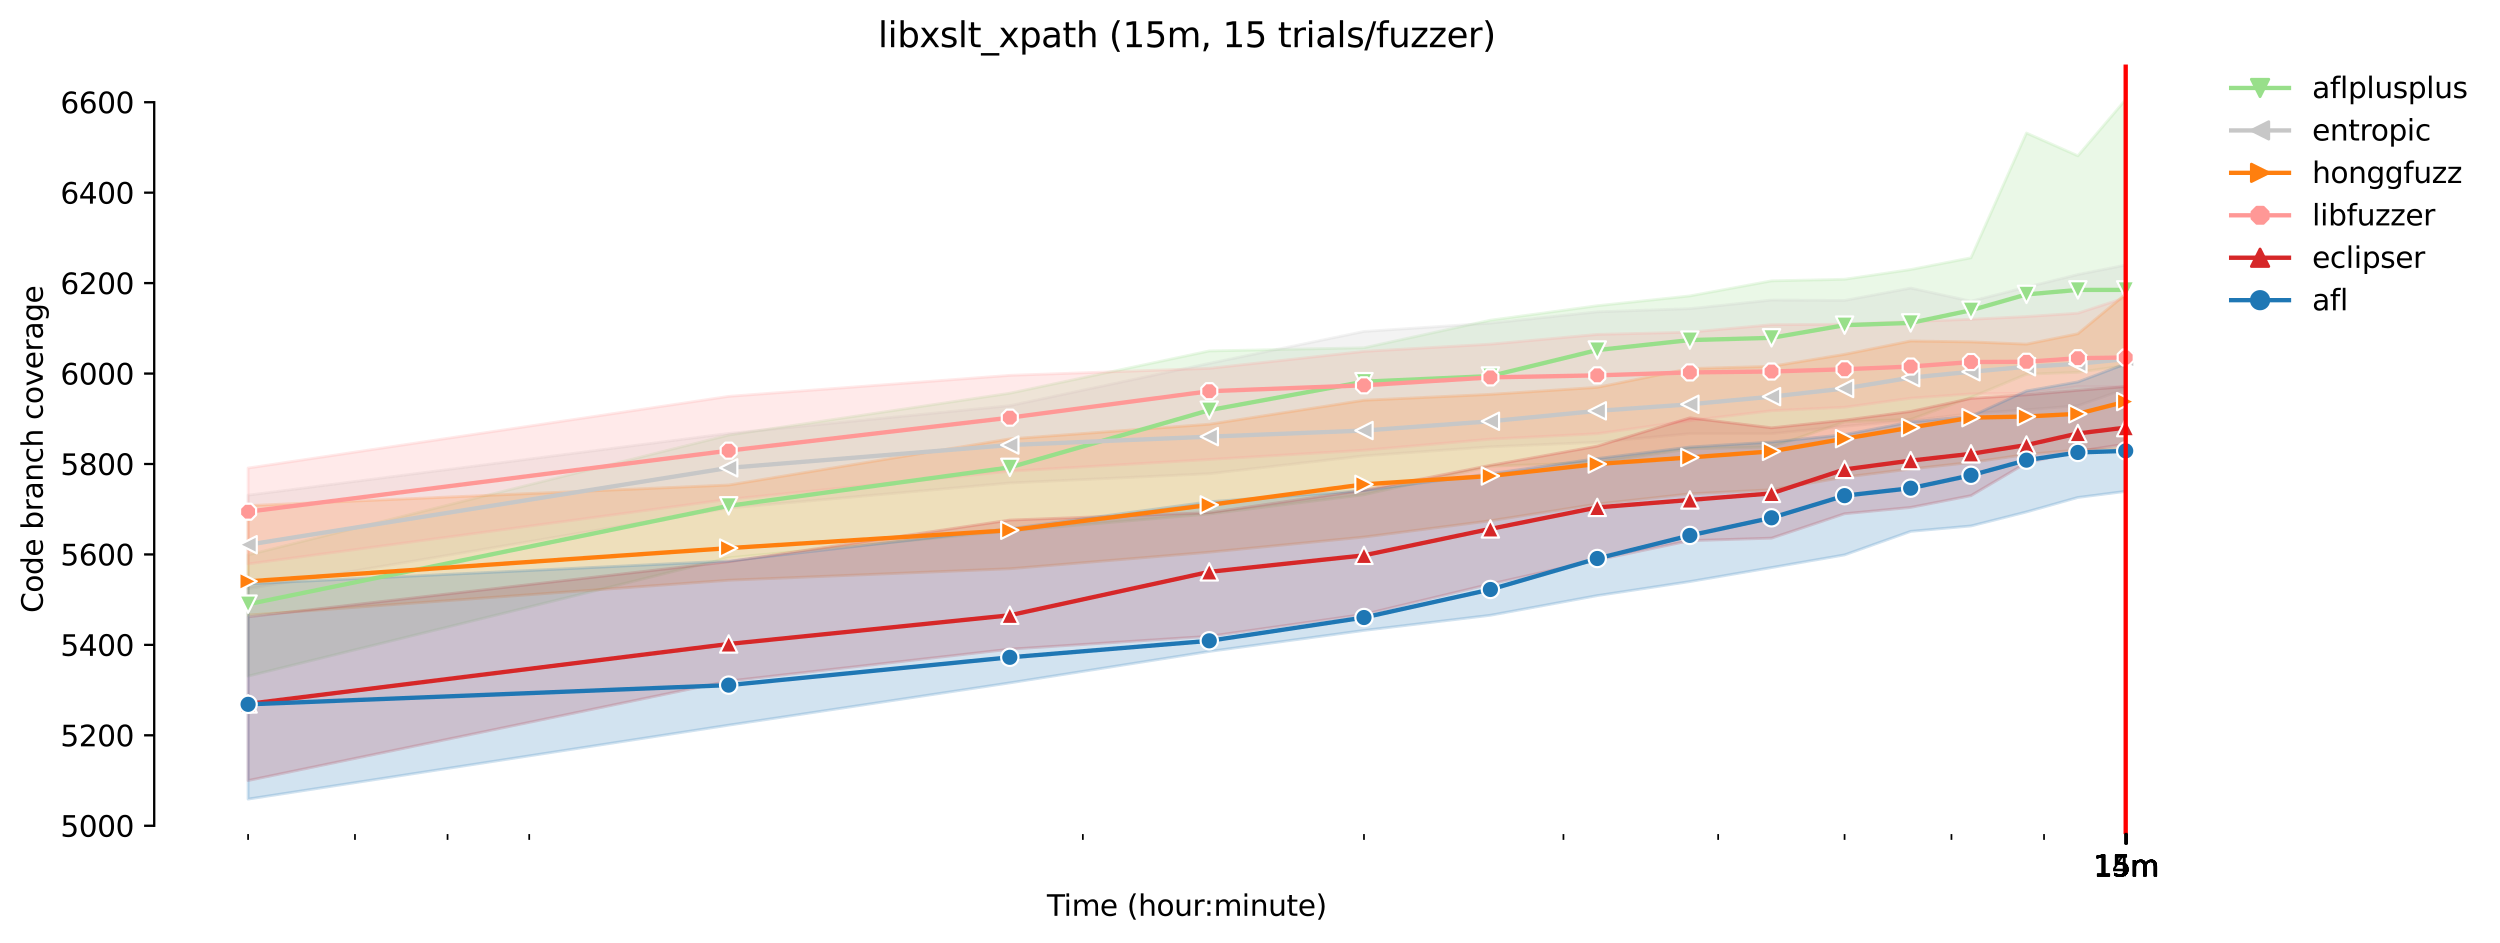 <?xml version="1.0" encoding="utf-8" standalone="no"?>
<!DOCTYPE svg PUBLIC "-//W3C//DTD SVG 1.1//EN"
  "http://www.w3.org/Graphics/SVG/1.1/DTD/svg11.dtd">
<svg xmlns:xlink="http://www.w3.org/1999/xlink" width="864.542pt" height="325.986pt" viewBox="0 0 864.542 325.986" xmlns="http://www.w3.org/2000/svg" version="1.1">
 <defs>
  <style type="text/css">*{stroke-linejoin: round; stroke-linecap: butt}</style>
 </defs>
 <g id="figure_1">
  <g id="patch_1">
   <path d="M 0 325.986 
L 864.542 325.986 
L 864.542 0 
L 0 0 
z
" style="fill: #ffffff"/>
  </g>
  <g id="axes_1">
   <g id="patch_2">
    <path d="M 53.328 288.43 
L 767.568 288.43 
L 767.568 22.318 
L 53.328 22.318 
z
" style="fill: #ffffff"/>
   </g>
   <g id="PolyCollection_1">
    <defs>
     <path id="m0df04fdc2f" d="M 85.794 -134.097 
L 85.794 -92.188 
L 251.989 -133.081 
L 349.208 -142.386 
L 418.185 -148.25 
L 471.688 -154.896 
L 515.404 -164.748 
L 552.364 -166.077 
L 584.381 -170.769 
L 612.622 -171.394 
L 637.884 -180.073 
L 660.737 -180.933 
L 681.6 -188.596 
L 700.791 -196.571 
L 718.56 -197.236 
L 735.103 -199.543 
L 735.103 -291.572 
L 735.103 -291.572 
L 718.56 -272.103 
L 700.791 -279.979 
L 681.6 -236.839 
L 660.737 -232.773 
L 637.884 -229.411 
L 612.622 -228.864 
L 584.381 -223.654 
L 552.364 -220.263 
L 515.404 -215.259 
L 471.688 -205.72 
L 418.185 -204.625 
L 349.208 -190.003 
L 251.989 -175.538 
L 85.794 -134.097 
z
" style="stroke: #98df8a; stroke-opacity: 0.2"/>
    </defs>
    <g clip-path="url(#p9d4919887d)">
     <use xlink:href="#m0df04fdc2f" x="0" y="325.986" style="fill: #98df8a; fill-opacity: 0.2; stroke: #98df8a; stroke-opacity: 0.2"/>
    </g>
   </g>
   <g id="PolyCollection_2">
    <defs>
     <path id="mc975856583" d="M 85.794 -154.74 
L 85.794 -122.369 
L 251.989 -150.283 
L 349.208 -158.962 
L 418.185 -162.168 
L 471.688 -168.345 
L 515.404 -171.472 
L 552.364 -173.036 
L 584.381 -176.007 
L 612.622 -176.007 
L 637.884 -178.588 
L 660.737 -180.542 
L 681.6 -182.966 
L 700.791 -184.296 
L 718.56 -185.703 
L 735.103 -191.489 
L 735.103 -234.337 
L 735.103 -234.337 
L 718.56 -231.053 
L 700.791 -226.675 
L 681.6 -221.827 
L 660.737 -226.362 
L 637.884 -222.087 
L 612.622 -222.218 
L 584.381 -219.246 
L 552.364 -218.152 
L 515.404 -214.242 
L 471.688 -211.365 
L 418.185 -200.324 
L 349.208 -185.703 
L 251.989 -176.103 
L 85.794 -154.74 
z
" style="stroke: #c7c7c7; stroke-opacity: 0.2"/>
    </defs>
    <g clip-path="url(#p9d4919887d)">
     <use xlink:href="#mc975856583" x="0" y="325.986" style="fill: #c7c7c7; fill-opacity: 0.2; stroke: #c7c7c7; stroke-opacity: 0.2"/>
    </g>
   </g>
   <g id="PolyCollection_3">
    <defs>
     <path id="m595de881fe" d="M 85.794 -151.143 
L 85.794 -113.285 
L 251.989 -125.34 
L 349.208 -129.312 
L 418.185 -135.036 
L 471.688 -140.275 
L 515.404 -145.904 
L 552.364 -151.69 
L 584.381 -155.209 
L 612.622 -156.616 
L 637.884 -160.995 
L 660.737 -163.81 
L 681.6 -166.077 
L 700.791 -168.814 
L 718.56 -170.378 
L 735.103 -170.847 
L 735.103 -224.258 
L 735.103 -224.258 
L 718.56 -210.567 
L 700.791 -206.971 
L 681.6 -207.753 
L 660.737 -208.065 
L 637.884 -203.452 
L 612.622 -199.308 
L 584.381 -198.526 
L 552.364 -192.036 
L 515.404 -189.612 
L 471.688 -187.579 
L 418.185 -179.291 
L 349.208 -174.209 
L 251.989 -158.258 
L 85.794 -151.143 
z
" style="stroke: #ff7f0e; stroke-opacity: 0.2"/>
    </defs>
    <g clip-path="url(#p9d4919887d)">
     <use xlink:href="#m595de881fe" x="0" y="325.986" style="fill: #ff7f0e; fill-opacity: 0.2; stroke: #ff7f0e; stroke-opacity: 0.2"/>
    </g>
   </g>
   <g id="PolyCollection_4">
    <defs>
     <path id="m85fdb983ae" d="M 85.794 -164.122 
L 85.794 -130.97 
L 251.989 -153.332 
L 349.208 -163.028 
L 418.185 -167.094 
L 471.688 -170.299 
L 515.404 -174.131 
L 552.364 -176.007 
L 584.381 -180.542 
L 612.622 -183.955 
L 637.884 -185.156 
L 660.737 -188.283 
L 681.6 -189.769 
L 700.791 -190.003 
L 718.56 -192.271 
L 735.103 -192.242 
L 735.103 -223.078 
L 735.103 -223.078 
L 718.56 -217.683 
L 700.791 -216.51 
L 681.6 -215.572 
L 660.737 -214.79 
L 637.884 -213.851 
L 612.622 -213.695 
L 584.381 -211.115 
L 552.364 -210.333 
L 515.404 -206.971 
L 471.688 -204.469 
L 418.185 -198.604 
L 349.208 -196.18 
L 251.989 -188.909 
L 85.794 -164.122 
z
" style="stroke: #ff9896; stroke-opacity: 0.2"/>
    </defs>
    <g clip-path="url(#p9d4919887d)">
     <use xlink:href="#m85fdb983ae" x="0" y="325.986" style="fill: #ff9896; fill-opacity: 0.2; stroke: #ff9896; stroke-opacity: 0.2"/>
    </g>
   </g>
   <g id="PolyCollection_5">
    <defs>
     <path id="mdd833f36ac" d="M 85.794 -112.673 
L 85.794 -56.064 
L 251.989 -90.467 
L 349.208 -101.492 
L 418.185 -105.949 
L 471.688 -113.534 
L 515.404 -124.011 
L 552.364 -132.328 
L 584.381 -139.023 
L 612.622 -139.884 
L 637.884 -148.328 
L 660.737 -150.517 
L 681.6 -154.583 
L 700.791 -165.921 
L 718.56 -169.909 
L 735.103 -172.411 
L 735.103 -192.271 
L 735.103 -192.271 
L 718.56 -191.02 
L 700.791 -189.456 
L 681.6 -188.205 
L 660.737 -183.707 
L 637.884 -180.699 
L 612.622 -178.04 
L 584.381 -181.481 
L 552.364 -171.707 
L 515.404 -165.061 
L 471.688 -156.46 
L 418.185 -148.719 
L 349.208 -146.139 
L 251.989 -131.752 
L 85.794 -112.673 
z
" style="stroke: #d62728; stroke-opacity: 0.2"/>
    </defs>
    <g clip-path="url(#p9d4919887d)">
     <use xlink:href="#mdd833f36ac" x="0" y="325.986" style="fill: #d62728; fill-opacity: 0.2; stroke: #d62728; stroke-opacity: 0.2"/>
    </g>
   </g>
   <g id="PolyCollection_6">
    <defs>
     <path id="mb86ae759e7" d="M 85.794 -124.089 
L 85.794 -49.652 
L 251.989 -75.22 
L 349.208 -89.842 
L 418.185 -100.71 
L 471.688 -107.982 
L 515.404 -113.221 
L 552.364 -120.023 
L 584.381 -124.871 
L 612.622 -129.719 
L 637.884 -134.097 
L 660.737 -142.229 
L 681.6 -144.106 
L 700.791 -148.954 
L 718.56 -153.958 
L 735.103 -156.069 
L 735.103 -200.168 
L 735.103 -200.168 
L 718.56 -193.913 
L 700.791 -190.785 
L 681.6 -182.028 
L 660.737 -180.073 
L 637.884 -175.695 
L 612.622 -173.114 
L 584.381 -171.394 
L 552.364 -167.406 
L 515.404 -162.168 
L 471.688 -156.382 
L 418.185 -152.472 
L 349.208 -143.168 
L 251.989 -131.986 
L 85.794 -124.089 
z
" style="stroke: #1f77b4; stroke-opacity: 0.2"/>
    </defs>
    <g clip-path="url(#p9d4919887d)">
     <use xlink:href="#mb86ae759e7" x="0" y="325.986" style="fill: #1f77b4; fill-opacity: 0.2; stroke: #1f77b4; stroke-opacity: 0.2"/>
    </g>
   </g>
   <g id="matplotlib.axis_1">
    <g id="xtick_1">
     <g id="line2d_1">
      <defs>
       <path id="m7f95dd8f99" d="M 0 0 
L 0 3.5 
" style="stroke: #000000; stroke-width: 0.8"/>
      </defs>
      <g>
       <use xlink:href="#m7f95dd8f99" x="735.103" y="288.43" style="stroke: #000000; stroke-width: 0.8"/>
      </g>
     </g>
     <g id="text_1">
      <!-- 14m -->
      <g transform="translate(723.87 303.029) scale(0.1 -0.1)">
       <defs>
        <path id="DejaVuSans-31" d="M 794 531 
L 1825 531 
L 1825 4091 
L 703 3866 
L 703 4441 
L 1819 4666 
L 2450 4666 
L 2450 531 
L 3481 531 
L 3481 0 
L 794 0 
L 794 531 
z
" transform="scale(0.016)"/>
        <path id="DejaVuSans-34" d="M 2419 4116 
L 825 1625 
L 2419 1625 
L 2419 4116 
z
M 2253 4666 
L 3047 4666 
L 3047 1625 
L 3713 1625 
L 3713 1100 
L 3047 1100 
L 3047 0 
L 2419 0 
L 2419 1100 
L 313 1100 
L 313 1709 
L 2253 4666 
z
" transform="scale(0.016)"/>
        <path id="DejaVuSans-6d" d="M 3328 2828 
Q 3544 3216 3844 3400 
Q 4144 3584 4550 3584 
Q 5097 3584 5394 3201 
Q 5691 2819 5691 2113 
L 5691 0 
L 5113 0 
L 5113 2094 
Q 5113 2597 4934 2840 
Q 4756 3084 4391 3084 
Q 3944 3084 3684 2787 
Q 3425 2491 3425 1978 
L 3425 0 
L 2847 0 
L 2847 2094 
Q 2847 2600 2669 2842 
Q 2491 3084 2119 3084 
Q 1678 3084 1418 2786 
Q 1159 2488 1159 1978 
L 1159 0 
L 581 0 
L 581 3500 
L 1159 3500 
L 1159 2956 
Q 1356 3278 1631 3431 
Q 1906 3584 2284 3584 
Q 2666 3584 2933 3390 
Q 3200 3197 3328 2828 
z
" transform="scale(0.016)"/>
       </defs>
       <use xlink:href="#DejaVuSans-31"/>
       <use xlink:href="#DejaVuSans-34" x="63.623"/>
       <use xlink:href="#DejaVuSans-6d" x="127.246"/>
      </g>
     </g>
    </g>
    <g id="xtick_2">
     <g id="line2d_2">
      <g>
       <use xlink:href="#m7f95dd8f99" x="735.127" y="288.43" style="stroke: #000000; stroke-width: 0.8"/>
      </g>
     </g>
     <g id="text_2">
      <!-- 15m -->
      <g transform="translate(723.894 303.029) scale(0.1 -0.1)">
       <defs>
        <path id="DejaVuSans-35" d="M 691 4666 
L 3169 4666 
L 3169 4134 
L 1269 4134 
L 1269 2991 
Q 1406 3038 1543 3061 
Q 1681 3084 1819 3084 
Q 2600 3084 3056 2656 
Q 3513 2228 3513 1497 
Q 3513 744 3044 326 
Q 2575 -91 1722 -91 
Q 1428 -91 1123 -41 
Q 819 9 494 109 
L 494 744 
Q 775 591 1075 516 
Q 1375 441 1709 441 
Q 2250 441 2565 725 
Q 2881 1009 2881 1497 
Q 2881 1984 2565 2268 
Q 2250 2553 1709 2553 
Q 1456 2553 1204 2497 
Q 953 2441 691 2322 
L 691 4666 
z
" transform="scale(0.016)"/>
       </defs>
       <use xlink:href="#DejaVuSans-31"/>
       <use xlink:href="#DejaVuSans-35" x="63.623"/>
       <use xlink:href="#DejaVuSans-6d" x="127.246"/>
      </g>
     </g>
    </g>
    <g id="xtick_3">
     <g id="line2d_3">
      <g>
       <use xlink:href="#m7f95dd8f99" x="735.151" y="288.43" style="stroke: #000000; stroke-width: 0.8"/>
      </g>
     </g>
     <g id="text_3">
      <!-- 15m -->
      <g transform="translate(723.918 303.029) scale(0.1 -0.1)">
       <use xlink:href="#DejaVuSans-31"/>
       <use xlink:href="#DejaVuSans-35" x="63.623"/>
       <use xlink:href="#DejaVuSans-6d" x="127.246"/>
      </g>
     </g>
    </g>
    <g id="xtick_4">
     <g id="line2d_4">
      <g>
       <use xlink:href="#m7f95dd8f99" x="735.175" y="288.43" style="stroke: #000000; stroke-width: 0.8"/>
      </g>
     </g>
     <g id="text_4">
      <!-- 15m -->
      <g transform="translate(723.942 303.029) scale(0.1 -0.1)">
       <use xlink:href="#DejaVuSans-31"/>
       <use xlink:href="#DejaVuSans-35" x="63.623"/>
       <use xlink:href="#DejaVuSans-6d" x="127.246"/>
      </g>
     </g>
    </g>
    <g id="xtick_5">
     <g id="line2d_5">
      <g>
       <use xlink:href="#m7f95dd8f99" x="735.199" y="288.43" style="stroke: #000000; stroke-width: 0.8"/>
      </g>
     </g>
     <g id="text_5">
      <!-- 15m -->
      <g transform="translate(723.967 303.029) scale(0.1 -0.1)">
       <use xlink:href="#DejaVuSans-31"/>
       <use xlink:href="#DejaVuSans-35" x="63.623"/>
       <use xlink:href="#DejaVuSans-6d" x="127.246"/>
      </g>
     </g>
    </g>
    <g id="xtick_6">
     <g id="line2d_6">
      <g>
       <use xlink:href="#m7f95dd8f99" x="735.224" y="288.43" style="stroke: #000000; stroke-width: 0.8"/>
      </g>
     </g>
     <g id="text_6">
      <!-- 15m -->
      <g transform="translate(723.991 303.029) scale(0.1 -0.1)">
       <use xlink:href="#DejaVuSans-31"/>
       <use xlink:href="#DejaVuSans-35" x="63.623"/>
       <use xlink:href="#DejaVuSans-6d" x="127.246"/>
      </g>
     </g>
    </g>
    <g id="xtick_7">
     <g id="line2d_7">
      <g>
       <use xlink:href="#m7f95dd8f99" x="735.248" y="288.43" style="stroke: #000000; stroke-width: 0.8"/>
      </g>
     </g>
     <g id="text_7">
      <!-- 15m -->
      <g transform="translate(724.015 303.029) scale(0.1 -0.1)">
       <use xlink:href="#DejaVuSans-31"/>
       <use xlink:href="#DejaVuSans-35" x="63.623"/>
       <use xlink:href="#DejaVuSans-6d" x="127.246"/>
      </g>
     </g>
    </g>
    <g id="xtick_8">
     <g id="line2d_8">
      <g>
       <use xlink:href="#m7f95dd8f99" x="735.272" y="288.43" style="stroke: #000000; stroke-width: 0.8"/>
      </g>
     </g>
     <g id="text_8">
      <!-- 15m -->
      <g transform="translate(724.039 303.029) scale(0.1 -0.1)">
       <use xlink:href="#DejaVuSans-31"/>
       <use xlink:href="#DejaVuSans-35" x="63.623"/>
       <use xlink:href="#DejaVuSans-6d" x="127.246"/>
      </g>
     </g>
    </g>
    <g id="xtick_9">
     <g id="line2d_9">
      <g>
       <use xlink:href="#m7f95dd8f99" x="735.296" y="288.43" style="stroke: #000000; stroke-width: 0.8"/>
      </g>
     </g>
     <g id="text_9">
      <!-- 15m -->
      <g transform="translate(724.064 303.029) scale(0.1 -0.1)">
       <use xlink:href="#DejaVuSans-31"/>
       <use xlink:href="#DejaVuSans-35" x="63.623"/>
       <use xlink:href="#DejaVuSans-6d" x="127.246"/>
      </g>
     </g>
    </g>
    <g id="xtick_10">
     <g id="line2d_10">
      <g>
       <use xlink:href="#m7f95dd8f99" x="735.321" y="288.43" style="stroke: #000000; stroke-width: 0.8"/>
      </g>
     </g>
     <g id="text_10">
      <!-- 15m -->
      <g transform="translate(724.088 303.029) scale(0.1 -0.1)">
       <use xlink:href="#DejaVuSans-31"/>
       <use xlink:href="#DejaVuSans-35" x="63.623"/>
       <use xlink:href="#DejaVuSans-6d" x="127.246"/>
      </g>
     </g>
    </g>
    <g id="xtick_11">
     <g id="line2d_11">
      <g>
       <use xlink:href="#m7f95dd8f99" x="735.345" y="288.43" style="stroke: #000000; stroke-width: 0.8"/>
      </g>
     </g>
     <g id="text_11">
      <!-- 15m -->
      <g transform="translate(724.112 303.029) scale(0.1 -0.1)">
       <use xlink:href="#DejaVuSans-31"/>
       <use xlink:href="#DejaVuSans-35" x="63.623"/>
       <use xlink:href="#DejaVuSans-6d" x="127.246"/>
      </g>
     </g>
    </g>
    <g id="xtick_12">
     <g id="line2d_12">
      <g>
       <use xlink:href="#m7f95dd8f99" x="735.369" y="288.43" style="stroke: #000000; stroke-width: 0.8"/>
      </g>
     </g>
     <g id="text_12">
      <!-- 15m -->
      <g transform="translate(724.136 303.029) scale(0.1 -0.1)">
       <use xlink:href="#DejaVuSans-31"/>
       <use xlink:href="#DejaVuSans-35" x="63.623"/>
       <use xlink:href="#DejaVuSans-6d" x="127.246"/>
      </g>
     </g>
    </g>
    <g id="xtick_13">
     <g id="line2d_13">
      <defs>
       <path id="me5aa7cb7be" d="M 0 0 
L 0 2 
" style="stroke: #000000; stroke-width: 0.6"/>
      </defs>
      <g>
       <use xlink:href="#me5aa7cb7be" x="85.794" y="288.43" style="stroke: #000000; stroke-width: 0.6"/>
      </g>
     </g>
    </g>
    <g id="xtick_14">
     <g id="line2d_14">
      <g>
       <use xlink:href="#me5aa7cb7be" x="122.754" y="288.43" style="stroke: #000000; stroke-width: 0.6"/>
      </g>
     </g>
    </g>
    <g id="xtick_15">
     <g id="line2d_15">
      <g>
       <use xlink:href="#me5aa7cb7be" x="154.771" y="288.43" style="stroke: #000000; stroke-width: 0.6"/>
      </g>
     </g>
    </g>
    <g id="xtick_16">
     <g id="line2d_16">
      <g>
       <use xlink:href="#me5aa7cb7be" x="183.012" y="288.43" style="stroke: #000000; stroke-width: 0.6"/>
      </g>
     </g>
    </g>
    <g id="xtick_17">
     <g id="line2d_17">
      <g>
       <use xlink:href="#me5aa7cb7be" x="374.47" y="288.43" style="stroke: #000000; stroke-width: 0.6"/>
      </g>
     </g>
    </g>
    <g id="xtick_18">
     <g id="line2d_18">
      <g>
       <use xlink:href="#me5aa7cb7be" x="471.688" y="288.43" style="stroke: #000000; stroke-width: 0.6"/>
      </g>
     </g>
    </g>
    <g id="xtick_19">
     <g id="line2d_19">
      <g>
       <use xlink:href="#me5aa7cb7be" x="540.666" y="288.43" style="stroke: #000000; stroke-width: 0.6"/>
      </g>
     </g>
    </g>
    <g id="xtick_20">
     <g id="line2d_20">
      <g>
       <use xlink:href="#me5aa7cb7be" x="594.169" y="288.43" style="stroke: #000000; stroke-width: 0.6"/>
      </g>
     </g>
    </g>
    <g id="xtick_21">
     <g id="line2d_21">
      <g>
       <use xlink:href="#me5aa7cb7be" x="637.884" y="288.43" style="stroke: #000000; stroke-width: 0.6"/>
      </g>
     </g>
    </g>
    <g id="xtick_22">
     <g id="line2d_22">
      <g>
       <use xlink:href="#me5aa7cb7be" x="674.845" y="288.43" style="stroke: #000000; stroke-width: 0.6"/>
      </g>
     </g>
    </g>
    <g id="xtick_23">
     <g id="line2d_23">
      <g>
       <use xlink:href="#me5aa7cb7be" x="706.862" y="288.43" style="stroke: #000000; stroke-width: 0.6"/>
      </g>
     </g>
    </g>
    <g id="text_13">
     <!-- Time (hour:minute) -->
     <g transform="translate(362.041 316.707) scale(0.1 -0.1)">
      <defs>
       <path id="DejaVuSans-54" d="M -19 4666 
L 3928 4666 
L 3928 4134 
L 2272 4134 
L 2272 0 
L 1638 0 
L 1638 4134 
L -19 4134 
L -19 4666 
z
" transform="scale(0.016)"/>
       <path id="DejaVuSans-69" d="M 603 3500 
L 1178 3500 
L 1178 0 
L 603 0 
L 603 3500 
z
M 603 4863 
L 1178 4863 
L 1178 4134 
L 603 4134 
L 603 4863 
z
" transform="scale(0.016)"/>
       <path id="DejaVuSans-65" d="M 3597 1894 
L 3597 1613 
L 953 1613 
Q 991 1019 1311 708 
Q 1631 397 2203 397 
Q 2534 397 2845 478 
Q 3156 559 3463 722 
L 3463 178 
Q 3153 47 2828 -22 
Q 2503 -91 2169 -91 
Q 1331 -91 842 396 
Q 353 884 353 1716 
Q 353 2575 817 3079 
Q 1281 3584 2069 3584 
Q 2775 3584 3186 3129 
Q 3597 2675 3597 1894 
z
M 3022 2063 
Q 3016 2534 2758 2815 
Q 2500 3097 2075 3097 
Q 1594 3097 1305 2825 
Q 1016 2553 972 2059 
L 3022 2063 
z
" transform="scale(0.016)"/>
       <path id="DejaVuSans-20" transform="scale(0.016)"/>
       <path id="DejaVuSans-28" d="M 1984 4856 
Q 1566 4138 1362 3434 
Q 1159 2731 1159 2009 
Q 1159 1288 1364 580 
Q 1569 -128 1984 -844 
L 1484 -844 
Q 1016 -109 783 600 
Q 550 1309 550 2009 
Q 550 2706 781 3412 
Q 1013 4119 1484 4856 
L 1984 4856 
z
" transform="scale(0.016)"/>
       <path id="DejaVuSans-68" d="M 3513 2113 
L 3513 0 
L 2938 0 
L 2938 2094 
Q 2938 2591 2744 2837 
Q 2550 3084 2163 3084 
Q 1697 3084 1428 2787 
Q 1159 2491 1159 1978 
L 1159 0 
L 581 0 
L 581 4863 
L 1159 4863 
L 1159 2956 
Q 1366 3272 1645 3428 
Q 1925 3584 2291 3584 
Q 2894 3584 3203 3211 
Q 3513 2838 3513 2113 
z
" transform="scale(0.016)"/>
       <path id="DejaVuSans-6f" d="M 1959 3097 
Q 1497 3097 1228 2736 
Q 959 2375 959 1747 
Q 959 1119 1226 758 
Q 1494 397 1959 397 
Q 2419 397 2687 759 
Q 2956 1122 2956 1747 
Q 2956 2369 2687 2733 
Q 2419 3097 1959 3097 
z
M 1959 3584 
Q 2709 3584 3137 3096 
Q 3566 2609 3566 1747 
Q 3566 888 3137 398 
Q 2709 -91 1959 -91 
Q 1206 -91 779 398 
Q 353 888 353 1747 
Q 353 2609 779 3096 
Q 1206 3584 1959 3584 
z
" transform="scale(0.016)"/>
       <path id="DejaVuSans-75" d="M 544 1381 
L 544 3500 
L 1119 3500 
L 1119 1403 
Q 1119 906 1312 657 
Q 1506 409 1894 409 
Q 2359 409 2629 706 
Q 2900 1003 2900 1516 
L 2900 3500 
L 3475 3500 
L 3475 0 
L 2900 0 
L 2900 538 
Q 2691 219 2414 64 
Q 2138 -91 1772 -91 
Q 1169 -91 856 284 
Q 544 659 544 1381 
z
M 1991 3584 
L 1991 3584 
z
" transform="scale(0.016)"/>
       <path id="DejaVuSans-72" d="M 2631 2963 
Q 2534 3019 2420 3045 
Q 2306 3072 2169 3072 
Q 1681 3072 1420 2755 
Q 1159 2438 1159 1844 
L 1159 0 
L 581 0 
L 581 3500 
L 1159 3500 
L 1159 2956 
Q 1341 3275 1631 3429 
Q 1922 3584 2338 3584 
Q 2397 3584 2469 3576 
Q 2541 3569 2628 3553 
L 2631 2963 
z
" transform="scale(0.016)"/>
       <path id="DejaVuSans-3a" d="M 750 794 
L 1409 794 
L 1409 0 
L 750 0 
L 750 794 
z
M 750 3309 
L 1409 3309 
L 1409 2516 
L 750 2516 
L 750 3309 
z
" transform="scale(0.016)"/>
       <path id="DejaVuSans-6e" d="M 3513 2113 
L 3513 0 
L 2938 0 
L 2938 2094 
Q 2938 2591 2744 2837 
Q 2550 3084 2163 3084 
Q 1697 3084 1428 2787 
Q 1159 2491 1159 1978 
L 1159 0 
L 581 0 
L 581 3500 
L 1159 3500 
L 1159 2956 
Q 1366 3272 1645 3428 
Q 1925 3584 2291 3584 
Q 2894 3584 3203 3211 
Q 3513 2838 3513 2113 
z
" transform="scale(0.016)"/>
       <path id="DejaVuSans-74" d="M 1172 4494 
L 1172 3500 
L 2356 3500 
L 2356 3053 
L 1172 3053 
L 1172 1153 
Q 1172 725 1289 603 
Q 1406 481 1766 481 
L 2356 481 
L 2356 0 
L 1766 0 
Q 1100 0 847 248 
Q 594 497 594 1153 
L 594 3053 
L 172 3053 
L 172 3500 
L 594 3500 
L 594 4494 
L 1172 4494 
z
" transform="scale(0.016)"/>
       <path id="DejaVuSans-29" d="M 513 4856 
L 1013 4856 
Q 1481 4119 1714 3412 
Q 1947 2706 1947 2009 
Q 1947 1309 1714 600 
Q 1481 -109 1013 -844 
L 513 -844 
Q 928 -128 1133 580 
Q 1338 1288 1338 2009 
Q 1338 2731 1133 3434 
Q 928 4138 513 4856 
z
" transform="scale(0.016)"/>
      </defs>
      <use xlink:href="#DejaVuSans-54"/>
      <use xlink:href="#DejaVuSans-69" x="57.959"/>
      <use xlink:href="#DejaVuSans-6d" x="85.742"/>
      <use xlink:href="#DejaVuSans-65" x="183.154"/>
      <use xlink:href="#DejaVuSans-20" x="244.678"/>
      <use xlink:href="#DejaVuSans-28" x="276.465"/>
      <use xlink:href="#DejaVuSans-68" x="315.479"/>
      <use xlink:href="#DejaVuSans-6f" x="378.857"/>
      <use xlink:href="#DejaVuSans-75" x="440.039"/>
      <use xlink:href="#DejaVuSans-72" x="503.418"/>
      <use xlink:href="#DejaVuSans-3a" x="542.781"/>
      <use xlink:href="#DejaVuSans-6d" x="576.473"/>
      <use xlink:href="#DejaVuSans-69" x="673.885"/>
      <use xlink:href="#DejaVuSans-6e" x="701.668"/>
      <use xlink:href="#DejaVuSans-75" x="765.047"/>
      <use xlink:href="#DejaVuSans-74" x="828.426"/>
      <use xlink:href="#DejaVuSans-65" x="867.635"/>
      <use xlink:href="#DejaVuSans-29" x="929.158"/>
     </g>
    </g>
   </g>
   <g id="matplotlib.axis_2">
    <g id="ytick_1">
     <g id="line2d_24">
      <defs>
       <path id="me5cffc9bcb" d="M 0 0 
L -3.5 0 
" style="stroke: #000000; stroke-width: 0.8"/>
      </defs>
      <g>
       <use xlink:href="#me5cffc9bcb" x="53.328" y="285.561" style="stroke: #000000; stroke-width: 0.8"/>
      </g>
     </g>
     <g id="text_14">
      <!-- 5000 -->
      <g transform="translate(20.878 289.36) scale(0.1 -0.1)">
       <defs>
        <path id="DejaVuSans-30" d="M 2034 4250 
Q 1547 4250 1301 3770 
Q 1056 3291 1056 2328 
Q 1056 1369 1301 889 
Q 1547 409 2034 409 
Q 2525 409 2770 889 
Q 3016 1369 3016 2328 
Q 3016 3291 2770 3770 
Q 2525 4250 2034 4250 
z
M 2034 4750 
Q 2819 4750 3233 4129 
Q 3647 3509 3647 2328 
Q 3647 1150 3233 529 
Q 2819 -91 2034 -91 
Q 1250 -91 836 529 
Q 422 1150 422 2328 
Q 422 3509 836 4129 
Q 1250 4750 2034 4750 
z
" transform="scale(0.016)"/>
       </defs>
       <use xlink:href="#DejaVuSans-35"/>
       <use xlink:href="#DejaVuSans-30" x="63.623"/>
       <use xlink:href="#DejaVuSans-30" x="127.246"/>
       <use xlink:href="#DejaVuSans-30" x="190.869"/>
      </g>
     </g>
    </g>
    <g id="ytick_2">
     <g id="line2d_25">
      <g>
       <use xlink:href="#me5cffc9bcb" x="53.328" y="254.285" style="stroke: #000000; stroke-width: 0.8"/>
      </g>
     </g>
     <g id="text_15">
      <!-- 5200 -->
      <g transform="translate(20.878 258.084) scale(0.1 -0.1)">
       <defs>
        <path id="DejaVuSans-32" d="M 1228 531 
L 3431 531 
L 3431 0 
L 469 0 
L 469 531 
Q 828 903 1448 1529 
Q 2069 2156 2228 2338 
Q 2531 2678 2651 2914 
Q 2772 3150 2772 3378 
Q 2772 3750 2511 3984 
Q 2250 4219 1831 4219 
Q 1534 4219 1204 4116 
Q 875 4013 500 3803 
L 500 4441 
Q 881 4594 1212 4672 
Q 1544 4750 1819 4750 
Q 2544 4750 2975 4387 
Q 3406 4025 3406 3419 
Q 3406 3131 3298 2873 
Q 3191 2616 2906 2266 
Q 2828 2175 2409 1742 
Q 1991 1309 1228 531 
z
" transform="scale(0.016)"/>
       </defs>
       <use xlink:href="#DejaVuSans-35"/>
       <use xlink:href="#DejaVuSans-32" x="63.623"/>
       <use xlink:href="#DejaVuSans-30" x="127.246"/>
       <use xlink:href="#DejaVuSans-30" x="190.869"/>
      </g>
     </g>
    </g>
    <g id="ytick_3">
     <g id="line2d_26">
      <g>
       <use xlink:href="#me5cffc9bcb" x="53.328" y="223.009" style="stroke: #000000; stroke-width: 0.8"/>
      </g>
     </g>
     <g id="text_16">
      <!-- 5400 -->
      <g transform="translate(20.878 226.808) scale(0.1 -0.1)">
       <use xlink:href="#DejaVuSans-35"/>
       <use xlink:href="#DejaVuSans-34" x="63.623"/>
       <use xlink:href="#DejaVuSans-30" x="127.246"/>
       <use xlink:href="#DejaVuSans-30" x="190.869"/>
      </g>
     </g>
    </g>
    <g id="ytick_4">
     <g id="line2d_27">
      <g>
       <use xlink:href="#me5cffc9bcb" x="53.328" y="191.732" style="stroke: #000000; stroke-width: 0.8"/>
      </g>
     </g>
     <g id="text_17">
      <!-- 5600 -->
      <g transform="translate(20.878 195.532) scale(0.1 -0.1)">
       <defs>
        <path id="DejaVuSans-36" d="M 2113 2584 
Q 1688 2584 1439 2293 
Q 1191 2003 1191 1497 
Q 1191 994 1439 701 
Q 1688 409 2113 409 
Q 2538 409 2786 701 
Q 3034 994 3034 1497 
Q 3034 2003 2786 2293 
Q 2538 2584 2113 2584 
z
M 3366 4563 
L 3366 3988 
Q 3128 4100 2886 4159 
Q 2644 4219 2406 4219 
Q 1781 4219 1451 3797 
Q 1122 3375 1075 2522 
Q 1259 2794 1537 2939 
Q 1816 3084 2150 3084 
Q 2853 3084 3261 2657 
Q 3669 2231 3669 1497 
Q 3669 778 3244 343 
Q 2819 -91 2113 -91 
Q 1303 -91 875 529 
Q 447 1150 447 2328 
Q 447 3434 972 4092 
Q 1497 4750 2381 4750 
Q 2619 4750 2861 4703 
Q 3103 4656 3366 4563 
z
" transform="scale(0.016)"/>
       </defs>
       <use xlink:href="#DejaVuSans-35"/>
       <use xlink:href="#DejaVuSans-36" x="63.623"/>
       <use xlink:href="#DejaVuSans-30" x="127.246"/>
       <use xlink:href="#DejaVuSans-30" x="190.869"/>
      </g>
     </g>
    </g>
    <g id="ytick_5">
     <g id="line2d_28">
      <g>
       <use xlink:href="#me5cffc9bcb" x="53.328" y="160.456" style="stroke: #000000; stroke-width: 0.8"/>
      </g>
     </g>
     <g id="text_18">
      <!-- 5800 -->
      <g transform="translate(20.878 164.256) scale(0.1 -0.1)">
       <defs>
        <path id="DejaVuSans-38" d="M 2034 2216 
Q 1584 2216 1326 1975 
Q 1069 1734 1069 1313 
Q 1069 891 1326 650 
Q 1584 409 2034 409 
Q 2484 409 2743 651 
Q 3003 894 3003 1313 
Q 3003 1734 2745 1975 
Q 2488 2216 2034 2216 
z
M 1403 2484 
Q 997 2584 770 2862 
Q 544 3141 544 3541 
Q 544 4100 942 4425 
Q 1341 4750 2034 4750 
Q 2731 4750 3128 4425 
Q 3525 4100 3525 3541 
Q 3525 3141 3298 2862 
Q 3072 2584 2669 2484 
Q 3125 2378 3379 2068 
Q 3634 1759 3634 1313 
Q 3634 634 3220 271 
Q 2806 -91 2034 -91 
Q 1263 -91 848 271 
Q 434 634 434 1313 
Q 434 1759 690 2068 
Q 947 2378 1403 2484 
z
M 1172 3481 
Q 1172 3119 1398 2916 
Q 1625 2713 2034 2713 
Q 2441 2713 2670 2916 
Q 2900 3119 2900 3481 
Q 2900 3844 2670 4047 
Q 2441 4250 2034 4250 
Q 1625 4250 1398 4047 
Q 1172 3844 1172 3481 
z
" transform="scale(0.016)"/>
       </defs>
       <use xlink:href="#DejaVuSans-35"/>
       <use xlink:href="#DejaVuSans-38" x="63.623"/>
       <use xlink:href="#DejaVuSans-30" x="127.246"/>
       <use xlink:href="#DejaVuSans-30" x="190.869"/>
      </g>
     </g>
    </g>
    <g id="ytick_6">
     <g id="line2d_29">
      <g>
       <use xlink:href="#me5cffc9bcb" x="53.328" y="129.18" style="stroke: #000000; stroke-width: 0.8"/>
      </g>
     </g>
     <g id="text_19">
      <!-- 6000 -->
      <g transform="translate(20.878 132.98) scale(0.1 -0.1)">
       <use xlink:href="#DejaVuSans-36"/>
       <use xlink:href="#DejaVuSans-30" x="63.623"/>
       <use xlink:href="#DejaVuSans-30" x="127.246"/>
       <use xlink:href="#DejaVuSans-30" x="190.869"/>
      </g>
     </g>
    </g>
    <g id="ytick_7">
     <g id="line2d_30">
      <g>
       <use xlink:href="#me5cffc9bcb" x="53.328" y="97.904" style="stroke: #000000; stroke-width: 0.8"/>
      </g>
     </g>
     <g id="text_20">
      <!-- 6200 -->
      <g transform="translate(20.878 101.704) scale(0.1 -0.1)">
       <use xlink:href="#DejaVuSans-36"/>
       <use xlink:href="#DejaVuSans-32" x="63.623"/>
       <use xlink:href="#DejaVuSans-30" x="127.246"/>
       <use xlink:href="#DejaVuSans-30" x="190.869"/>
      </g>
     </g>
    </g>
    <g id="ytick_8">
     <g id="line2d_31">
      <g>
       <use xlink:href="#me5cffc9bcb" x="53.328" y="66.628" style="stroke: #000000; stroke-width: 0.8"/>
      </g>
     </g>
     <g id="text_21">
      <!-- 6400 -->
      <g transform="translate(20.878 70.428) scale(0.1 -0.1)">
       <use xlink:href="#DejaVuSans-36"/>
       <use xlink:href="#DejaVuSans-34" x="63.623"/>
       <use xlink:href="#DejaVuSans-30" x="127.246"/>
       <use xlink:href="#DejaVuSans-30" x="190.869"/>
      </g>
     </g>
    </g>
    <g id="ytick_9">
     <g id="line2d_32">
      <g>
       <use xlink:href="#me5cffc9bcb" x="53.328" y="35.352" style="stroke: #000000; stroke-width: 0.8"/>
      </g>
     </g>
     <g id="text_22">
      <!-- 6600 -->
      <g transform="translate(20.878 39.152) scale(0.1 -0.1)">
       <use xlink:href="#DejaVuSans-36"/>
       <use xlink:href="#DejaVuSans-36" x="63.623"/>
       <use xlink:href="#DejaVuSans-30" x="127.246"/>
       <use xlink:href="#DejaVuSans-30" x="190.869"/>
      </g>
     </g>
    </g>
    <g id="text_23">
     <!-- Code branch coverage -->
     <g transform="translate(14.798 211.949) rotate(-90) scale(0.1 -0.1)">
      <defs>
       <path id="DejaVuSans-43" d="M 4122 4306 
L 4122 3641 
Q 3803 3938 3442 4084 
Q 3081 4231 2675 4231 
Q 1875 4231 1450 3742 
Q 1025 3253 1025 2328 
Q 1025 1406 1450 917 
Q 1875 428 2675 428 
Q 3081 428 3442 575 
Q 3803 722 4122 1019 
L 4122 359 
Q 3791 134 3420 21 
Q 3050 -91 2638 -91 
Q 1578 -91 968 557 
Q 359 1206 359 2328 
Q 359 3453 968 4101 
Q 1578 4750 2638 4750 
Q 3056 4750 3426 4639 
Q 3797 4528 4122 4306 
z
" transform="scale(0.016)"/>
       <path id="DejaVuSans-64" d="M 2906 2969 
L 2906 4863 
L 3481 4863 
L 3481 0 
L 2906 0 
L 2906 525 
Q 2725 213 2448 61 
Q 2172 -91 1784 -91 
Q 1150 -91 751 415 
Q 353 922 353 1747 
Q 353 2572 751 3078 
Q 1150 3584 1784 3584 
Q 2172 3584 2448 3432 
Q 2725 3281 2906 2969 
z
M 947 1747 
Q 947 1113 1208 752 
Q 1469 391 1925 391 
Q 2381 391 2643 752 
Q 2906 1113 2906 1747 
Q 2906 2381 2643 2742 
Q 2381 3103 1925 3103 
Q 1469 3103 1208 2742 
Q 947 2381 947 1747 
z
" transform="scale(0.016)"/>
       <path id="DejaVuSans-62" d="M 3116 1747 
Q 3116 2381 2855 2742 
Q 2594 3103 2138 3103 
Q 1681 3103 1420 2742 
Q 1159 2381 1159 1747 
Q 1159 1113 1420 752 
Q 1681 391 2138 391 
Q 2594 391 2855 752 
Q 3116 1113 3116 1747 
z
M 1159 2969 
Q 1341 3281 1617 3432 
Q 1894 3584 2278 3584 
Q 2916 3584 3314 3078 
Q 3713 2572 3713 1747 
Q 3713 922 3314 415 
Q 2916 -91 2278 -91 
Q 1894 -91 1617 61 
Q 1341 213 1159 525 
L 1159 0 
L 581 0 
L 581 4863 
L 1159 4863 
L 1159 2969 
z
" transform="scale(0.016)"/>
       <path id="DejaVuSans-61" d="M 2194 1759 
Q 1497 1759 1228 1600 
Q 959 1441 959 1056 
Q 959 750 1161 570 
Q 1363 391 1709 391 
Q 2188 391 2477 730 
Q 2766 1069 2766 1631 
L 2766 1759 
L 2194 1759 
z
M 3341 1997 
L 3341 0 
L 2766 0 
L 2766 531 
Q 2569 213 2275 61 
Q 1981 -91 1556 -91 
Q 1019 -91 701 211 
Q 384 513 384 1019 
Q 384 1609 779 1909 
Q 1175 2209 1959 2209 
L 2766 2209 
L 2766 2266 
Q 2766 2663 2505 2880 
Q 2244 3097 1772 3097 
Q 1472 3097 1187 3025 
Q 903 2953 641 2809 
L 641 3341 
Q 956 3463 1253 3523 
Q 1550 3584 1831 3584 
Q 2591 3584 2966 3190 
Q 3341 2797 3341 1997 
z
" transform="scale(0.016)"/>
       <path id="DejaVuSans-63" d="M 3122 3366 
L 3122 2828 
Q 2878 2963 2633 3030 
Q 2388 3097 2138 3097 
Q 1578 3097 1268 2742 
Q 959 2388 959 1747 
Q 959 1106 1268 751 
Q 1578 397 2138 397 
Q 2388 397 2633 464 
Q 2878 531 3122 666 
L 3122 134 
Q 2881 22 2623 -34 
Q 2366 -91 2075 -91 
Q 1284 -91 818 406 
Q 353 903 353 1747 
Q 353 2603 823 3093 
Q 1294 3584 2113 3584 
Q 2378 3584 2631 3529 
Q 2884 3475 3122 3366 
z
" transform="scale(0.016)"/>
       <path id="DejaVuSans-76" d="M 191 3500 
L 800 3500 
L 1894 563 
L 2988 3500 
L 3597 3500 
L 2284 0 
L 1503 0 
L 191 3500 
z
" transform="scale(0.016)"/>
       <path id="DejaVuSans-67" d="M 2906 1791 
Q 2906 2416 2648 2759 
Q 2391 3103 1925 3103 
Q 1463 3103 1205 2759 
Q 947 2416 947 1791 
Q 947 1169 1205 825 
Q 1463 481 1925 481 
Q 2391 481 2648 825 
Q 2906 1169 2906 1791 
z
M 3481 434 
Q 3481 -459 3084 -895 
Q 2688 -1331 1869 -1331 
Q 1566 -1331 1297 -1286 
Q 1028 -1241 775 -1147 
L 775 -588 
Q 1028 -725 1275 -790 
Q 1522 -856 1778 -856 
Q 2344 -856 2625 -561 
Q 2906 -266 2906 331 
L 2906 616 
Q 2728 306 2450 153 
Q 2172 0 1784 0 
Q 1141 0 747 490 
Q 353 981 353 1791 
Q 353 2603 747 3093 
Q 1141 3584 1784 3584 
Q 2172 3584 2450 3431 
Q 2728 3278 2906 2969 
L 2906 3500 
L 3481 3500 
L 3481 434 
z
" transform="scale(0.016)"/>
      </defs>
      <use xlink:href="#DejaVuSans-43"/>
      <use xlink:href="#DejaVuSans-6f" x="69.824"/>
      <use xlink:href="#DejaVuSans-64" x="131.006"/>
      <use xlink:href="#DejaVuSans-65" x="194.482"/>
      <use xlink:href="#DejaVuSans-20" x="256.006"/>
      <use xlink:href="#DejaVuSans-62" x="287.793"/>
      <use xlink:href="#DejaVuSans-72" x="351.27"/>
      <use xlink:href="#DejaVuSans-61" x="392.383"/>
      <use xlink:href="#DejaVuSans-6e" x="453.662"/>
      <use xlink:href="#DejaVuSans-63" x="517.041"/>
      <use xlink:href="#DejaVuSans-68" x="572.021"/>
      <use xlink:href="#DejaVuSans-20" x="635.4"/>
      <use xlink:href="#DejaVuSans-63" x="667.188"/>
      <use xlink:href="#DejaVuSans-6f" x="722.168"/>
      <use xlink:href="#DejaVuSans-76" x="783.35"/>
      <use xlink:href="#DejaVuSans-65" x="842.529"/>
      <use xlink:href="#DejaVuSans-72" x="904.053"/>
      <use xlink:href="#DejaVuSans-61" x="945.166"/>
      <use xlink:href="#DejaVuSans-67" x="1006.445"/>
      <use xlink:href="#DejaVuSans-65" x="1069.922"/>
     </g>
    </g>
   </g>
   <g id="line2d_33">
    <path d="M 85.794 208.934 
L 251.989 174.922 
L 349.208 161.629 
L 418.185 141.847 
L 471.688 131.995 
L 515.404 130.041 
L 552.364 121.049 
L 584.381 117.608 
L 612.622 116.826 
L 637.884 112.448 
L 660.737 111.666 
L 681.6 107.287 
L 700.791 101.814 
L 718.56 100.25 
L 735.103 100.25 
" clip-path="url(#p9d4919887d)" style="fill: none; stroke: #98df8a; stroke-width: 1.5; stroke-linecap: square"/>
    <defs>
     <path id="mfaaccc9411" d="M -0 3 
L 3 -3 
L -3 -3 
z
" style="stroke: #ffffff; stroke-width: 0.75; stroke-linejoin: miter"/>
    </defs>
    <g clip-path="url(#p9d4919887d)">
     <use xlink:href="#mfaaccc9411" x="85.794" y="208.934" style="fill: #98df8a; stroke: #ffffff; stroke-width: 0.75; stroke-linejoin: miter"/>
     <use xlink:href="#mfaaccc9411" x="251.989" y="174.922" style="fill: #98df8a; stroke: #ffffff; stroke-width: 0.75; stroke-linejoin: miter"/>
     <use xlink:href="#mfaaccc9411" x="349.208" y="161.629" style="fill: #98df8a; stroke: #ffffff; stroke-width: 0.75; stroke-linejoin: miter"/>
     <use xlink:href="#mfaaccc9411" x="418.185" y="141.847" style="fill: #98df8a; stroke: #ffffff; stroke-width: 0.75; stroke-linejoin: miter"/>
     <use xlink:href="#mfaaccc9411" x="471.688" y="131.995" style="fill: #98df8a; stroke: #ffffff; stroke-width: 0.75; stroke-linejoin: miter"/>
     <use xlink:href="#mfaaccc9411" x="515.404" y="130.041" style="fill: #98df8a; stroke: #ffffff; stroke-width: 0.75; stroke-linejoin: miter"/>
     <use xlink:href="#mfaaccc9411" x="552.364" y="121.049" style="fill: #98df8a; stroke: #ffffff; stroke-width: 0.75; stroke-linejoin: miter"/>
     <use xlink:href="#mfaaccc9411" x="584.381" y="117.608" style="fill: #98df8a; stroke: #ffffff; stroke-width: 0.75; stroke-linejoin: miter"/>
     <use xlink:href="#mfaaccc9411" x="612.622" y="116.826" style="fill: #98df8a; stroke: #ffffff; stroke-width: 0.75; stroke-linejoin: miter"/>
     <use xlink:href="#mfaaccc9411" x="637.884" y="112.448" style="fill: #98df8a; stroke: #ffffff; stroke-width: 0.75; stroke-linejoin: miter"/>
     <use xlink:href="#mfaaccc9411" x="660.737" y="111.666" style="fill: #98df8a; stroke: #ffffff; stroke-width: 0.75; stroke-linejoin: miter"/>
     <use xlink:href="#mfaaccc9411" x="681.6" y="107.287" style="fill: #98df8a; stroke: #ffffff; stroke-width: 0.75; stroke-linejoin: miter"/>
     <use xlink:href="#mfaaccc9411" x="700.791" y="101.814" style="fill: #98df8a; stroke: #ffffff; stroke-width: 0.75; stroke-linejoin: miter"/>
     <use xlink:href="#mfaaccc9411" x="718.56" y="100.25" style="fill: #98df8a; stroke: #ffffff; stroke-width: 0.75; stroke-linejoin: miter"/>
     <use xlink:href="#mfaaccc9411" x="735.103" y="100.25" style="fill: #98df8a; stroke: #ffffff; stroke-width: 0.75; stroke-linejoin: miter"/>
    </g>
   </g>
   <g id="line2d_34">
    <path d="M 85.794 188.37 
L 251.989 161.786 
L 349.208 153.889 
L 418.185 150.995 
L 471.688 148.884 
L 515.404 145.679 
L 552.364 142.082 
L 584.381 139.814 
L 612.622 137.156 
L 637.884 134.341 
L 660.737 130.588 
L 681.6 128.555 
L 700.791 126.835 
L 718.56 125.818 
L 735.103 124.176 
" clip-path="url(#p9d4919887d)" style="fill: none; stroke: #c7c7c7; stroke-width: 1.5; stroke-linecap: square"/>
    <defs>
     <path id="m84f9435998" d="M -3 -0 
L 3 3 
L 3 -3 
z
" style="stroke: #ffffff; stroke-width: 0.75; stroke-linejoin: miter"/>
    </defs>
    <g clip-path="url(#p9d4919887d)">
     <use xlink:href="#m84f9435998" x="85.794" y="188.37" style="fill: #c7c7c7; stroke: #ffffff; stroke-width: 0.75; stroke-linejoin: miter"/>
     <use xlink:href="#m84f9435998" x="251.989" y="161.786" style="fill: #c7c7c7; stroke: #ffffff; stroke-width: 0.75; stroke-linejoin: miter"/>
     <use xlink:href="#m84f9435998" x="349.208" y="153.889" style="fill: #c7c7c7; stroke: #ffffff; stroke-width: 0.75; stroke-linejoin: miter"/>
     <use xlink:href="#m84f9435998" x="418.185" y="150.995" style="fill: #c7c7c7; stroke: #ffffff; stroke-width: 0.75; stroke-linejoin: miter"/>
     <use xlink:href="#m84f9435998" x="471.688" y="148.884" style="fill: #c7c7c7; stroke: #ffffff; stroke-width: 0.75; stroke-linejoin: miter"/>
     <use xlink:href="#m84f9435998" x="515.404" y="145.679" style="fill: #c7c7c7; stroke: #ffffff; stroke-width: 0.75; stroke-linejoin: miter"/>
     <use xlink:href="#m84f9435998" x="552.364" y="142.082" style="fill: #c7c7c7; stroke: #ffffff; stroke-width: 0.75; stroke-linejoin: miter"/>
     <use xlink:href="#m84f9435998" x="584.381" y="139.814" style="fill: #c7c7c7; stroke: #ffffff; stroke-width: 0.75; stroke-linejoin: miter"/>
     <use xlink:href="#m84f9435998" x="612.622" y="137.156" style="fill: #c7c7c7; stroke: #ffffff; stroke-width: 0.75; stroke-linejoin: miter"/>
     <use xlink:href="#m84f9435998" x="637.884" y="134.341" style="fill: #c7c7c7; stroke: #ffffff; stroke-width: 0.75; stroke-linejoin: miter"/>
     <use xlink:href="#m84f9435998" x="660.737" y="130.588" style="fill: #c7c7c7; stroke: #ffffff; stroke-width: 0.75; stroke-linejoin: miter"/>
     <use xlink:href="#m84f9435998" x="681.6" y="128.555" style="fill: #c7c7c7; stroke: #ffffff; stroke-width: 0.75; stroke-linejoin: miter"/>
     <use xlink:href="#m84f9435998" x="700.791" y="126.835" style="fill: #c7c7c7; stroke: #ffffff; stroke-width: 0.75; stroke-linejoin: miter"/>
     <use xlink:href="#m84f9435998" x="718.56" y="125.818" style="fill: #c7c7c7; stroke: #ffffff; stroke-width: 0.75; stroke-linejoin: miter"/>
     <use xlink:href="#m84f9435998" x="735.103" y="124.176" style="fill: #c7c7c7; stroke: #ffffff; stroke-width: 0.75; stroke-linejoin: miter"/>
    </g>
   </g>
   <g id="line2d_35">
    <path d="M 85.794 201.037 
L 251.989 189.543 
L 349.208 183.366 
L 418.185 174.609 
L 471.688 167.494 
L 515.404 164.601 
L 552.364 160.456 
L 584.381 158.189 
L 612.622 156.078 
L 637.884 151.699 
L 660.737 147.868 
L 681.6 144.428 
L 700.791 144.037 
L 718.56 143.098 
L 735.103 138.876 
" clip-path="url(#p9d4919887d)" style="fill: none; stroke: #ff7f0e; stroke-width: 1.5; stroke-linecap: square"/>
    <defs>
     <path id="mf8ba7fa64c" d="M 3 0 
L -3 -3 
L -3 3 
z
" style="stroke: #ffffff; stroke-width: 0.75; stroke-linejoin: miter"/>
    </defs>
    <g clip-path="url(#p9d4919887d)">
     <use xlink:href="#mf8ba7fa64c" x="85.794" y="201.037" style="fill: #ff7f0e; stroke: #ffffff; stroke-width: 0.75; stroke-linejoin: miter"/>
     <use xlink:href="#mf8ba7fa64c" x="251.989" y="189.543" style="fill: #ff7f0e; stroke: #ffffff; stroke-width: 0.75; stroke-linejoin: miter"/>
     <use xlink:href="#mf8ba7fa64c" x="349.208" y="183.366" style="fill: #ff7f0e; stroke: #ffffff; stroke-width: 0.75; stroke-linejoin: miter"/>
     <use xlink:href="#mf8ba7fa64c" x="418.185" y="174.609" style="fill: #ff7f0e; stroke: #ffffff; stroke-width: 0.75; stroke-linejoin: miter"/>
     <use xlink:href="#mf8ba7fa64c" x="471.688" y="167.494" style="fill: #ff7f0e; stroke: #ffffff; stroke-width: 0.75; stroke-linejoin: miter"/>
     <use xlink:href="#mf8ba7fa64c" x="515.404" y="164.601" style="fill: #ff7f0e; stroke: #ffffff; stroke-width: 0.75; stroke-linejoin: miter"/>
     <use xlink:href="#mf8ba7fa64c" x="552.364" y="160.456" style="fill: #ff7f0e; stroke: #ffffff; stroke-width: 0.75; stroke-linejoin: miter"/>
     <use xlink:href="#mf8ba7fa64c" x="584.381" y="158.189" style="fill: #ff7f0e; stroke: #ffffff; stroke-width: 0.75; stroke-linejoin: miter"/>
     <use xlink:href="#mf8ba7fa64c" x="612.622" y="156.078" style="fill: #ff7f0e; stroke: #ffffff; stroke-width: 0.75; stroke-linejoin: miter"/>
     <use xlink:href="#mf8ba7fa64c" x="637.884" y="151.699" style="fill: #ff7f0e; stroke: #ffffff; stroke-width: 0.75; stroke-linejoin: miter"/>
     <use xlink:href="#mf8ba7fa64c" x="660.737" y="147.868" style="fill: #ff7f0e; stroke: #ffffff; stroke-width: 0.75; stroke-linejoin: miter"/>
     <use xlink:href="#mf8ba7fa64c" x="681.6" y="144.428" style="fill: #ff7f0e; stroke: #ffffff; stroke-width: 0.75; stroke-linejoin: miter"/>
     <use xlink:href="#mf8ba7fa64c" x="700.791" y="144.037" style="fill: #ff7f0e; stroke: #ffffff; stroke-width: 0.75; stroke-linejoin: miter"/>
     <use xlink:href="#mf8ba7fa64c" x="718.56" y="143.098" style="fill: #ff7f0e; stroke: #ffffff; stroke-width: 0.75; stroke-linejoin: miter"/>
     <use xlink:href="#mf8ba7fa64c" x="735.103" y="138.876" style="fill: #ff7f0e; stroke: #ffffff; stroke-width: 0.75; stroke-linejoin: miter"/>
    </g>
   </g>
   <g id="line2d_36">
    <path d="M 85.794 176.955 
L 251.989 155.843 
L 349.208 144.428 
L 418.185 135.279 
L 471.688 133.246 
L 515.404 130.51 
L 552.364 129.806 
L 584.381 128.79 
L 612.622 128.477 
L 637.884 127.695 
L 660.737 126.757 
L 681.6 125.193 
L 700.791 125.115 
L 718.56 123.864 
L 735.103 123.629 
" clip-path="url(#p9d4919887d)" style="fill: none; stroke: #ff9896; stroke-width: 1.5; stroke-linecap: square"/>
    <defs>
     <path id="m9257dac77d" d="M -1.148 -2.772 
L -2.772 -1.148 
L -2.772 1.148 
L -1.148 2.772 
L 1.148 2.772 
L 2.772 1.148 
L 2.772 -1.148 
L 1.148 -2.772 
z
" style="stroke: #ffffff; stroke-width: 0.75; stroke-linejoin: miter"/>
    </defs>
    <g clip-path="url(#p9d4919887d)">
     <use xlink:href="#m9257dac77d" x="85.794" y="176.955" style="fill: #ff9896; stroke: #ffffff; stroke-width: 0.75; stroke-linejoin: miter"/>
     <use xlink:href="#m9257dac77d" x="251.989" y="155.843" style="fill: #ff9896; stroke: #ffffff; stroke-width: 0.75; stroke-linejoin: miter"/>
     <use xlink:href="#m9257dac77d" x="349.208" y="144.428" style="fill: #ff9896; stroke: #ffffff; stroke-width: 0.75; stroke-linejoin: miter"/>
     <use xlink:href="#m9257dac77d" x="418.185" y="135.279" style="fill: #ff9896; stroke: #ffffff; stroke-width: 0.75; stroke-linejoin: miter"/>
     <use xlink:href="#m9257dac77d" x="471.688" y="133.246" style="fill: #ff9896; stroke: #ffffff; stroke-width: 0.75; stroke-linejoin: miter"/>
     <use xlink:href="#m9257dac77d" x="515.404" y="130.51" style="fill: #ff9896; stroke: #ffffff; stroke-width: 0.75; stroke-linejoin: miter"/>
     <use xlink:href="#m9257dac77d" x="552.364" y="129.806" style="fill: #ff9896; stroke: #ffffff; stroke-width: 0.75; stroke-linejoin: miter"/>
     <use xlink:href="#m9257dac77d" x="584.381" y="128.79" style="fill: #ff9896; stroke: #ffffff; stroke-width: 0.75; stroke-linejoin: miter"/>
     <use xlink:href="#m9257dac77d" x="612.622" y="128.477" style="fill: #ff9896; stroke: #ffffff; stroke-width: 0.75; stroke-linejoin: miter"/>
     <use xlink:href="#m9257dac77d" x="637.884" y="127.695" style="fill: #ff9896; stroke: #ffffff; stroke-width: 0.75; stroke-linejoin: miter"/>
     <use xlink:href="#m9257dac77d" x="660.737" y="126.757" style="fill: #ff9896; stroke: #ffffff; stroke-width: 0.75; stroke-linejoin: miter"/>
     <use xlink:href="#m9257dac77d" x="681.6" y="125.193" style="fill: #ff9896; stroke: #ffffff; stroke-width: 0.75; stroke-linejoin: miter"/>
     <use xlink:href="#m9257dac77d" x="700.791" y="125.115" style="fill: #ff9896; stroke: #ffffff; stroke-width: 0.75; stroke-linejoin: miter"/>
     <use xlink:href="#m9257dac77d" x="718.56" y="123.864" style="fill: #ff9896; stroke: #ffffff; stroke-width: 0.75; stroke-linejoin: miter"/>
     <use xlink:href="#m9257dac77d" x="735.103" y="123.629" style="fill: #ff9896; stroke: #ffffff; stroke-width: 0.75; stroke-linejoin: miter"/>
    </g>
   </g>
   <g id="line2d_37">
    <path d="M 85.794 243.416 
L 251.989 222.696 
L 349.208 212.766 
L 418.185 197.753 
L 471.688 192.045 
L 515.404 182.897 
L 552.364 175.469 
L 584.381 172.889 
L 612.622 170.621 
L 637.884 162.333 
L 660.737 159.284 
L 681.6 156.938 
L 700.791 153.889 
L 718.56 149.901 
L 735.103 147.868 
" clip-path="url(#p9d4919887d)" style="fill: none; stroke: #d62728; stroke-width: 1.5; stroke-linecap: square"/>
    <defs>
     <path id="mca527fc9ac" d="M 0 -3 
L -3 3 
L 3 3 
z
" style="stroke: #ffffff; stroke-width: 0.75; stroke-linejoin: miter"/>
    </defs>
    <g clip-path="url(#p9d4919887d)">
     <use xlink:href="#mca527fc9ac" x="85.794" y="243.416" style="fill: #d62728; stroke: #ffffff; stroke-width: 0.75; stroke-linejoin: miter"/>
     <use xlink:href="#mca527fc9ac" x="251.989" y="222.696" style="fill: #d62728; stroke: #ffffff; stroke-width: 0.75; stroke-linejoin: miter"/>
     <use xlink:href="#mca527fc9ac" x="349.208" y="212.766" style="fill: #d62728; stroke: #ffffff; stroke-width: 0.75; stroke-linejoin: miter"/>
     <use xlink:href="#mca527fc9ac" x="418.185" y="197.753" style="fill: #d62728; stroke: #ffffff; stroke-width: 0.75; stroke-linejoin: miter"/>
     <use xlink:href="#mca527fc9ac" x="471.688" y="192.045" style="fill: #d62728; stroke: #ffffff; stroke-width: 0.75; stroke-linejoin: miter"/>
     <use xlink:href="#mca527fc9ac" x="515.404" y="182.897" style="fill: #d62728; stroke: #ffffff; stroke-width: 0.75; stroke-linejoin: miter"/>
     <use xlink:href="#mca527fc9ac" x="552.364" y="175.469" style="fill: #d62728; stroke: #ffffff; stroke-width: 0.75; stroke-linejoin: miter"/>
     <use xlink:href="#mca527fc9ac" x="584.381" y="172.889" style="fill: #d62728; stroke: #ffffff; stroke-width: 0.75; stroke-linejoin: miter"/>
     <use xlink:href="#mca527fc9ac" x="612.622" y="170.621" style="fill: #d62728; stroke: #ffffff; stroke-width: 0.75; stroke-linejoin: miter"/>
     <use xlink:href="#mca527fc9ac" x="637.884" y="162.333" style="fill: #d62728; stroke: #ffffff; stroke-width: 0.75; stroke-linejoin: miter"/>
     <use xlink:href="#mca527fc9ac" x="660.737" y="159.284" style="fill: #d62728; stroke: #ffffff; stroke-width: 0.75; stroke-linejoin: miter"/>
     <use xlink:href="#mca527fc9ac" x="681.6" y="156.938" style="fill: #d62728; stroke: #ffffff; stroke-width: 0.75; stroke-linejoin: miter"/>
     <use xlink:href="#mca527fc9ac" x="700.791" y="153.889" style="fill: #d62728; stroke: #ffffff; stroke-width: 0.75; stroke-linejoin: miter"/>
     <use xlink:href="#mca527fc9ac" x="718.56" y="149.901" style="fill: #d62728; stroke: #ffffff; stroke-width: 0.75; stroke-linejoin: miter"/>
     <use xlink:href="#mca527fc9ac" x="735.103" y="147.868" style="fill: #d62728; stroke: #ffffff; stroke-width: 0.75; stroke-linejoin: miter"/>
    </g>
   </g>
   <g id="line2d_38">
    <path d="M 85.794 243.572 
L 251.989 236.926 
L 349.208 227.309 
L 418.185 221.601 
L 471.688 213.548 
L 515.404 203.852 
L 552.364 193.14 
L 584.381 185.165 
L 612.622 179.066 
L 637.884 171.403 
L 660.737 168.823 
L 681.6 164.366 
L 700.791 159.127 
L 718.56 156.469 
L 735.103 155.921 
" clip-path="url(#p9d4919887d)" style="fill: none; stroke: #1f77b4; stroke-width: 1.5; stroke-linecap: square"/>
    <defs>
     <path id="mfd6de626b7" d="M 0 3 
C 0.796 3 1.559 2.684 2.121 2.121 
C 2.684 1.559 3 0.796 3 0 
C 3 -0.796 2.684 -1.559 2.121 -2.121 
C 1.559 -2.684 0.796 -3 0 -3 
C -0.796 -3 -1.559 -2.684 -2.121 -2.121 
C -2.684 -1.559 -3 -0.796 -3 0 
C -3 0.796 -2.684 1.559 -2.121 2.121 
C -1.559 2.684 -0.796 3 0 3 
z
" style="stroke: #ffffff; stroke-width: 0.75"/>
    </defs>
    <g clip-path="url(#p9d4919887d)">
     <use xlink:href="#mfd6de626b7" x="85.794" y="243.572" style="fill: #1f77b4; stroke: #ffffff; stroke-width: 0.75"/>
     <use xlink:href="#mfd6de626b7" x="251.989" y="236.926" style="fill: #1f77b4; stroke: #ffffff; stroke-width: 0.75"/>
     <use xlink:href="#mfd6de626b7" x="349.208" y="227.309" style="fill: #1f77b4; stroke: #ffffff; stroke-width: 0.75"/>
     <use xlink:href="#mfd6de626b7" x="418.185" y="221.601" style="fill: #1f77b4; stroke: #ffffff; stroke-width: 0.75"/>
     <use xlink:href="#mfd6de626b7" x="471.688" y="213.548" style="fill: #1f77b4; stroke: #ffffff; stroke-width: 0.75"/>
     <use xlink:href="#mfd6de626b7" x="515.404" y="203.852" style="fill: #1f77b4; stroke: #ffffff; stroke-width: 0.75"/>
     <use xlink:href="#mfd6de626b7" x="552.364" y="193.14" style="fill: #1f77b4; stroke: #ffffff; stroke-width: 0.75"/>
     <use xlink:href="#mfd6de626b7" x="584.381" y="185.165" style="fill: #1f77b4; stroke: #ffffff; stroke-width: 0.75"/>
     <use xlink:href="#mfd6de626b7" x="612.622" y="179.066" style="fill: #1f77b4; stroke: #ffffff; stroke-width: 0.75"/>
     <use xlink:href="#mfd6de626b7" x="637.884" y="171.403" style="fill: #1f77b4; stroke: #ffffff; stroke-width: 0.75"/>
     <use xlink:href="#mfd6de626b7" x="660.737" y="168.823" style="fill: #1f77b4; stroke: #ffffff; stroke-width: 0.75"/>
     <use xlink:href="#mfd6de626b7" x="681.6" y="164.366" style="fill: #1f77b4; stroke: #ffffff; stroke-width: 0.75"/>
     <use xlink:href="#mfd6de626b7" x="700.791" y="159.127" style="fill: #1f77b4; stroke: #ffffff; stroke-width: 0.75"/>
     <use xlink:href="#mfd6de626b7" x="718.56" y="156.469" style="fill: #1f77b4; stroke: #ffffff; stroke-width: 0.75"/>
     <use xlink:href="#mfd6de626b7" x="735.103" y="155.921" style="fill: #1f77b4; stroke: #ffffff; stroke-width: 0.75"/>
    </g>
   </g>
   <g id="line2d_39"/>
   <g id="line2d_40"/>
   <g id="line2d_41"/>
   <g id="line2d_42"/>
   <g id="line2d_43"/>
   <g id="line2d_44"/>
   <g id="line2d_45">
    <path d="M 735.103 288.43 
L 735.103 22.318 
" clip-path="url(#p9d4919887d)" style="fill: none; stroke: #ff0000; stroke-width: 1.5; stroke-linecap: square"/>
   </g>
   <g id="patch_3">
    <path d="M 53.328 285.561 
L 53.328 35.352 
" style="fill: none; stroke: #000000; stroke-width: 0.8; stroke-linejoin: miter; stroke-linecap: square"/>
   </g>
   <g id="patch_4">
    <path d="M 735.103 288.43 
L 735.369 288.43 
" style="fill: none; stroke: #000000; stroke-width: 0.8; stroke-linejoin: miter; stroke-linecap: square"/>
   </g>
   <g id="text_24">
    <!-- libxslt_xpath (15m, 15 trials/fuzzer) -->
    <g transform="translate(303.646 16.318) scale(0.12 -0.12)">
     <defs>
      <path id="DejaVuSans-6c" d="M 603 4863 
L 1178 4863 
L 1178 0 
L 603 0 
L 603 4863 
z
" transform="scale(0.016)"/>
      <path id="DejaVuSans-78" d="M 3513 3500 
L 2247 1797 
L 3578 0 
L 2900 0 
L 1881 1375 
L 863 0 
L 184 0 
L 1544 1831 
L 300 3500 
L 978 3500 
L 1906 2253 
L 2834 3500 
L 3513 3500 
z
" transform="scale(0.016)"/>
      <path id="DejaVuSans-73" d="M 2834 3397 
L 2834 2853 
Q 2591 2978 2328 3040 
Q 2066 3103 1784 3103 
Q 1356 3103 1142 2972 
Q 928 2841 928 2578 
Q 928 2378 1081 2264 
Q 1234 2150 1697 2047 
L 1894 2003 
Q 2506 1872 2764 1633 
Q 3022 1394 3022 966 
Q 3022 478 2636 193 
Q 2250 -91 1575 -91 
Q 1294 -91 989 -36 
Q 684 19 347 128 
L 347 722 
Q 666 556 975 473 
Q 1284 391 1588 391 
Q 1994 391 2212 530 
Q 2431 669 2431 922 
Q 2431 1156 2273 1281 
Q 2116 1406 1581 1522 
L 1381 1569 
Q 847 1681 609 1914 
Q 372 2147 372 2553 
Q 372 3047 722 3315 
Q 1072 3584 1716 3584 
Q 2034 3584 2315 3537 
Q 2597 3491 2834 3397 
z
" transform="scale(0.016)"/>
      <path id="DejaVuSans-5f" d="M 3263 -1063 
L 3263 -1509 
L -63 -1509 
L -63 -1063 
L 3263 -1063 
z
" transform="scale(0.016)"/>
      <path id="DejaVuSans-70" d="M 1159 525 
L 1159 -1331 
L 581 -1331 
L 581 3500 
L 1159 3500 
L 1159 2969 
Q 1341 3281 1617 3432 
Q 1894 3584 2278 3584 
Q 2916 3584 3314 3078 
Q 3713 2572 3713 1747 
Q 3713 922 3314 415 
Q 2916 -91 2278 -91 
Q 1894 -91 1617 61 
Q 1341 213 1159 525 
z
M 3116 1747 
Q 3116 2381 2855 2742 
Q 2594 3103 2138 3103 
Q 1681 3103 1420 2742 
Q 1159 2381 1159 1747 
Q 1159 1113 1420 752 
Q 1681 391 2138 391 
Q 2594 391 2855 752 
Q 3116 1113 3116 1747 
z
" transform="scale(0.016)"/>
      <path id="DejaVuSans-2c" d="M 750 794 
L 1409 794 
L 1409 256 
L 897 -744 
L 494 -744 
L 750 256 
L 750 794 
z
" transform="scale(0.016)"/>
      <path id="DejaVuSans-2f" d="M 1625 4666 
L 2156 4666 
L 531 -594 
L 0 -594 
L 1625 4666 
z
" transform="scale(0.016)"/>
      <path id="DejaVuSans-66" d="M 2375 4863 
L 2375 4384 
L 1825 4384 
Q 1516 4384 1395 4259 
Q 1275 4134 1275 3809 
L 1275 3500 
L 2222 3500 
L 2222 3053 
L 1275 3053 
L 1275 0 
L 697 0 
L 697 3053 
L 147 3053 
L 147 3500 
L 697 3500 
L 697 3744 
Q 697 4328 969 4595 
Q 1241 4863 1831 4863 
L 2375 4863 
z
" transform="scale(0.016)"/>
      <path id="DejaVuSans-7a" d="M 353 3500 
L 3084 3500 
L 3084 2975 
L 922 459 
L 3084 459 
L 3084 0 
L 275 0 
L 275 525 
L 2438 3041 
L 353 3041 
L 353 3500 
z
" transform="scale(0.016)"/>
     </defs>
     <use xlink:href="#DejaVuSans-6c"/>
     <use xlink:href="#DejaVuSans-69" x="27.783"/>
     <use xlink:href="#DejaVuSans-62" x="55.566"/>
     <use xlink:href="#DejaVuSans-78" x="119.043"/>
     <use xlink:href="#DejaVuSans-73" x="178.223"/>
     <use xlink:href="#DejaVuSans-6c" x="230.322"/>
     <use xlink:href="#DejaVuSans-74" x="258.105"/>
     <use xlink:href="#DejaVuSans-5f" x="297.314"/>
     <use xlink:href="#DejaVuSans-78" x="347.314"/>
     <use xlink:href="#DejaVuSans-70" x="406.494"/>
     <use xlink:href="#DejaVuSans-61" x="469.971"/>
     <use xlink:href="#DejaVuSans-74" x="531.25"/>
     <use xlink:href="#DejaVuSans-68" x="570.459"/>
     <use xlink:href="#DejaVuSans-20" x="633.838"/>
     <use xlink:href="#DejaVuSans-28" x="665.625"/>
     <use xlink:href="#DejaVuSans-31" x="704.639"/>
     <use xlink:href="#DejaVuSans-35" x="768.262"/>
     <use xlink:href="#DejaVuSans-6d" x="831.885"/>
     <use xlink:href="#DejaVuSans-2c" x="929.297"/>
     <use xlink:href="#DejaVuSans-20" x="961.084"/>
     <use xlink:href="#DejaVuSans-31" x="992.871"/>
     <use xlink:href="#DejaVuSans-35" x="1056.494"/>
     <use xlink:href="#DejaVuSans-20" x="1120.117"/>
     <use xlink:href="#DejaVuSans-74" x="1151.904"/>
     <use xlink:href="#DejaVuSans-72" x="1191.113"/>
     <use xlink:href="#DejaVuSans-69" x="1232.227"/>
     <use xlink:href="#DejaVuSans-61" x="1260.01"/>
     <use xlink:href="#DejaVuSans-6c" x="1321.289"/>
     <use xlink:href="#DejaVuSans-73" x="1349.072"/>
     <use xlink:href="#DejaVuSans-2f" x="1401.172"/>
     <use xlink:href="#DejaVuSans-66" x="1434.863"/>
     <use xlink:href="#DejaVuSans-75" x="1470.068"/>
     <use xlink:href="#DejaVuSans-7a" x="1533.447"/>
     <use xlink:href="#DejaVuSans-7a" x="1585.938"/>
     <use xlink:href="#DejaVuSans-65" x="1638.428"/>
     <use xlink:href="#DejaVuSans-72" x="1699.951"/>
     <use xlink:href="#DejaVuSans-29" x="1741.064"/>
    </g>
   </g>
   <g id="legend_1">
    <g id="line2d_46">
     <path d="M 771.568 30.417 
L 781.568 30.417 
L 791.568 30.417 
" style="fill: none; stroke: #98df8a; stroke-width: 1.5; stroke-linecap: square"/>
     <defs>
      <path id="m2e2c311fef" d="M -0 3 
L 3 -3 
L -3 -3 
z
" style="stroke: #98df8a; stroke-linejoin: miter"/>
     </defs>
     <g>
      <use xlink:href="#m2e2c311fef" x="781.568" y="30.417" style="fill: #98df8a; stroke: #98df8a; stroke-linejoin: miter"/>
     </g>
    </g>
    <g id="text_25">
     <!-- aflplusplus -->
     <g transform="translate(799.568 33.917) scale(0.1 -0.1)">
      <use xlink:href="#DejaVuSans-61"/>
      <use xlink:href="#DejaVuSans-66" x="61.279"/>
      <use xlink:href="#DejaVuSans-6c" x="96.484"/>
      <use xlink:href="#DejaVuSans-70" x="124.268"/>
      <use xlink:href="#DejaVuSans-6c" x="187.744"/>
      <use xlink:href="#DejaVuSans-75" x="215.527"/>
      <use xlink:href="#DejaVuSans-73" x="278.906"/>
      <use xlink:href="#DejaVuSans-70" x="331.006"/>
      <use xlink:href="#DejaVuSans-6c" x="394.482"/>
      <use xlink:href="#DejaVuSans-75" x="422.266"/>
      <use xlink:href="#DejaVuSans-73" x="485.645"/>
     </g>
    </g>
    <g id="line2d_47">
     <path d="M 771.568 45.095 
L 781.568 45.095 
L 791.568 45.095 
" style="fill: none; stroke: #c7c7c7; stroke-width: 1.5; stroke-linecap: square"/>
     <defs>
      <path id="m38bab1d10f" d="M -3 -0 
L 3 3 
L 3 -3 
z
" style="stroke: #c7c7c7; stroke-linejoin: miter"/>
     </defs>
     <g>
      <use xlink:href="#m38bab1d10f" x="781.568" y="45.095" style="fill: #c7c7c7; stroke: #c7c7c7; stroke-linejoin: miter"/>
     </g>
    </g>
    <g id="text_26">
     <!-- entropic -->
     <g transform="translate(799.568 48.595) scale(0.1 -0.1)">
      <use xlink:href="#DejaVuSans-65"/>
      <use xlink:href="#DejaVuSans-6e" x="61.523"/>
      <use xlink:href="#DejaVuSans-74" x="124.902"/>
      <use xlink:href="#DejaVuSans-72" x="164.111"/>
      <use xlink:href="#DejaVuSans-6f" x="202.975"/>
      <use xlink:href="#DejaVuSans-70" x="264.156"/>
      <use xlink:href="#DejaVuSans-69" x="327.633"/>
      <use xlink:href="#DejaVuSans-63" x="355.416"/>
     </g>
    </g>
    <g id="line2d_48">
     <path d="M 771.568 59.773 
L 781.568 59.773 
L 791.568 59.773 
" style="fill: none; stroke: #ff7f0e; stroke-width: 1.5; stroke-linecap: square"/>
     <defs>
      <path id="mafbc8d32a7" d="M 3 0 
L -3 -3 
L -3 3 
z
" style="stroke: #ff7f0e; stroke-linejoin: miter"/>
     </defs>
     <g>
      <use xlink:href="#mafbc8d32a7" x="781.568" y="59.773" style="fill: #ff7f0e; stroke: #ff7f0e; stroke-linejoin: miter"/>
     </g>
    </g>
    <g id="text_27">
     <!-- honggfuzz -->
     <g transform="translate(799.568 63.273) scale(0.1 -0.1)">
      <use xlink:href="#DejaVuSans-68"/>
      <use xlink:href="#DejaVuSans-6f" x="63.379"/>
      <use xlink:href="#DejaVuSans-6e" x="124.561"/>
      <use xlink:href="#DejaVuSans-67" x="187.939"/>
      <use xlink:href="#DejaVuSans-67" x="251.416"/>
      <use xlink:href="#DejaVuSans-66" x="314.893"/>
      <use xlink:href="#DejaVuSans-75" x="350.098"/>
      <use xlink:href="#DejaVuSans-7a" x="413.477"/>
      <use xlink:href="#DejaVuSans-7a" x="465.967"/>
     </g>
    </g>
    <g id="line2d_49">
     <path d="M 771.568 74.451 
L 781.568 74.451 
L 791.568 74.451 
" style="fill: none; stroke: #ff9896; stroke-width: 1.5; stroke-linecap: square"/>
     <defs>
      <path id="m6874b0a156" d="M -1.148 -2.772 
L -2.772 -1.148 
L -2.772 1.148 
L -1.148 2.772 
L 1.148 2.772 
L 2.772 1.148 
L 2.772 -1.148 
L 1.148 -2.772 
z
" style="stroke: #ff9896; stroke-linejoin: miter"/>
     </defs>
     <g>
      <use xlink:href="#m6874b0a156" x="781.568" y="74.451" style="fill: #ff9896; stroke: #ff9896; stroke-linejoin: miter"/>
     </g>
    </g>
    <g id="text_28">
     <!-- libfuzzer -->
     <g transform="translate(799.568 77.951) scale(0.1 -0.1)">
      <use xlink:href="#DejaVuSans-6c"/>
      <use xlink:href="#DejaVuSans-69" x="27.783"/>
      <use xlink:href="#DejaVuSans-62" x="55.566"/>
      <use xlink:href="#DejaVuSans-66" x="119.043"/>
      <use xlink:href="#DejaVuSans-75" x="154.248"/>
      <use xlink:href="#DejaVuSans-7a" x="217.627"/>
      <use xlink:href="#DejaVuSans-7a" x="270.117"/>
      <use xlink:href="#DejaVuSans-65" x="322.607"/>
      <use xlink:href="#DejaVuSans-72" x="384.131"/>
     </g>
    </g>
    <g id="line2d_50">
     <path d="M 771.568 89.129 
L 781.568 89.129 
L 791.568 89.129 
" style="fill: none; stroke: #d62728; stroke-width: 1.5; stroke-linecap: square"/>
     <defs>
      <path id="m496589c0d0" d="M 0 -3 
L -3 3 
L 3 3 
z
" style="stroke: #d62728; stroke-linejoin: miter"/>
     </defs>
     <g>
      <use xlink:href="#m496589c0d0" x="781.568" y="89.129" style="fill: #d62728; stroke: #d62728; stroke-linejoin: miter"/>
     </g>
    </g>
    <g id="text_29">
     <!-- eclipser -->
     <g transform="translate(799.568 92.629) scale(0.1 -0.1)">
      <use xlink:href="#DejaVuSans-65"/>
      <use xlink:href="#DejaVuSans-63" x="61.523"/>
      <use xlink:href="#DejaVuSans-6c" x="116.504"/>
      <use xlink:href="#DejaVuSans-69" x="144.287"/>
      <use xlink:href="#DejaVuSans-70" x="172.07"/>
      <use xlink:href="#DejaVuSans-73" x="235.547"/>
      <use xlink:href="#DejaVuSans-65" x="287.646"/>
      <use xlink:href="#DejaVuSans-72" x="349.17"/>
     </g>
    </g>
    <g id="line2d_51">
     <path d="M 771.568 103.807 
L 781.568 103.807 
L 791.568 103.807 
" style="fill: none; stroke: #1f77b4; stroke-width: 1.5; stroke-linecap: square"/>
     <defs>
      <path id="mc60900245c" d="M 0 3 
C 0.796 3 1.559 2.684 2.121 2.121 
C 2.684 1.559 3 0.796 3 0 
C 3 -0.796 2.684 -1.559 2.121 -2.121 
C 1.559 -2.684 0.796 -3 0 -3 
C -0.796 -3 -1.559 -2.684 -2.121 -2.121 
C -2.684 -1.559 -3 -0.796 -3 0 
C -3 0.796 -2.684 1.559 -2.121 2.121 
C -1.559 2.684 -0.796 3 0 3 
z
" style="stroke: #1f77b4"/>
     </defs>
     <g>
      <use xlink:href="#mc60900245c" x="781.568" y="103.807" style="fill: #1f77b4; stroke: #1f77b4"/>
     </g>
    </g>
    <g id="text_30">
     <!-- afl -->
     <g transform="translate(799.568 107.307) scale(0.1 -0.1)">
      <use xlink:href="#DejaVuSans-61"/>
      <use xlink:href="#DejaVuSans-66" x="61.279"/>
      <use xlink:href="#DejaVuSans-6c" x="96.484"/>
     </g>
    </g>
   </g>
  </g>
 </g>
 <defs>
  <clipPath id="p9d4919887d">
   <rect x="53.328" y="22.318" width="714.24" height="266.112"/>
  </clipPath>
 </defs>
</svg>

